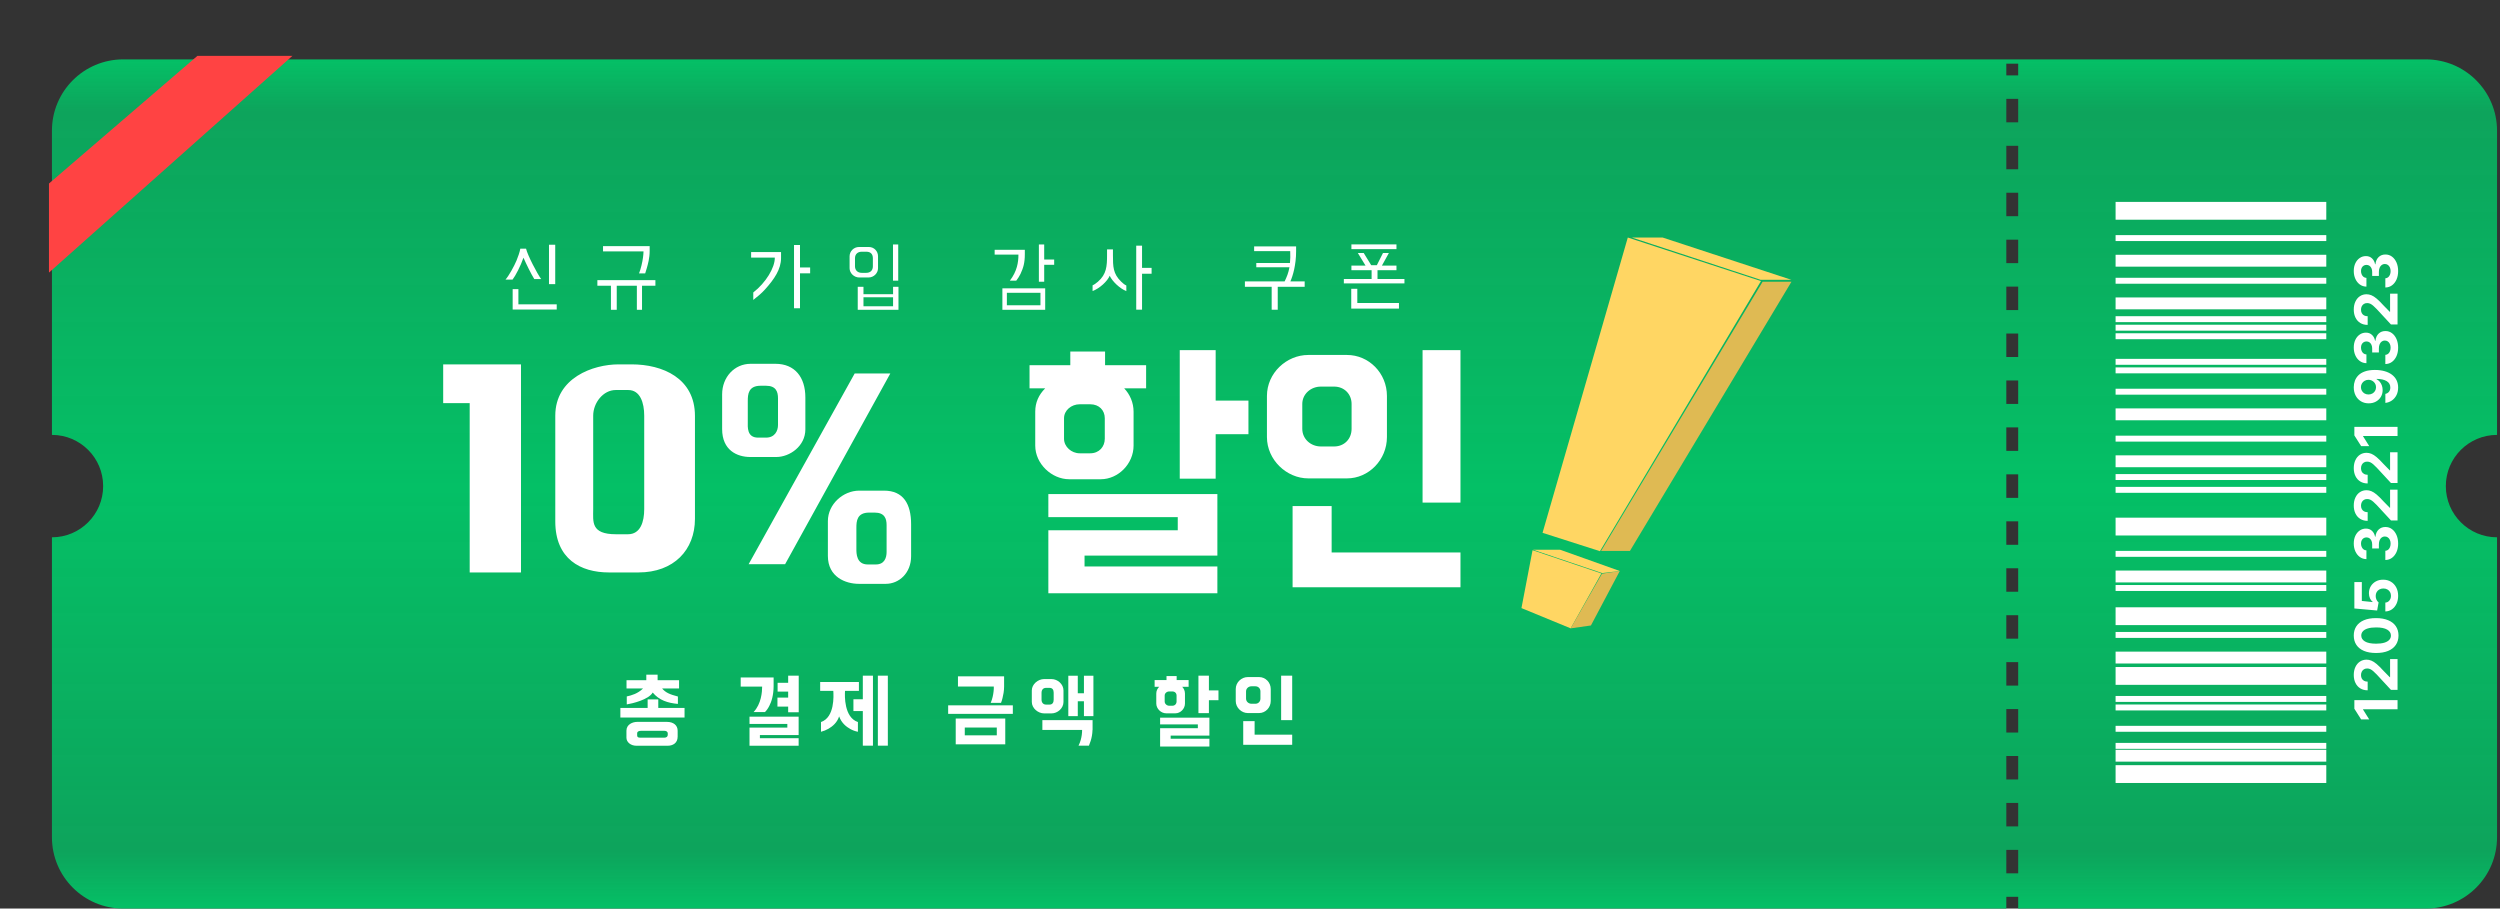 <svg width="421" height="153" viewBox="0 0 421 153" fill="none" xmlns="http://www.w3.org/2000/svg">
<rect x="0" y="0" width="421" height="153" fill="#333333" stroke="none"/>
<path fill-rule="evenodd" clip-rule="evenodd" d="M20.747 10C14.12 10 8.747 15.373 8.747 22V73.236C13.509 73.236 17.37 77.097 17.37 81.859C17.37 86.622 13.509 90.483 8.747 90.483V141C8.747 147.628 14.12 153 20.747 153H337.863V151.024H339.863V153H408.501C415.128 153 420.501 147.628 420.501 141V90.483C415.738 90.483 411.878 86.622 411.878 81.859C411.878 77.097 415.738 73.236 420.501 73.236V22C420.501 15.373 415.128 10 408.501 10H20.747ZM337.863 10.719V12.695H339.863V10.719L337.863 10.719ZM337.863 16.647V20.599H339.863V16.647H337.863ZM337.863 24.552V28.504H339.863V24.552H337.863ZM337.863 32.456V36.408H339.863V32.456H337.863ZM337.863 40.361V44.313H339.863V40.361H337.863ZM337.863 48.265V52.218H339.863V48.265H337.863ZM337.863 56.17V60.122H339.863V56.17H337.863ZM337.863 64.074V68.026H339.863V64.074H337.863ZM337.863 71.979V75.931H339.863V71.979H337.863ZM337.863 83.836H339.863V79.883H337.863V83.836ZM337.863 87.788V91.74H339.863V87.788H337.863ZM337.863 95.692V99.645H339.863V95.692H337.863ZM337.863 103.597V107.549H339.863V103.597H337.863ZM337.863 111.501V115.454H339.863V111.501H337.863ZM337.863 119.406V123.358H339.863V119.406H337.863ZM337.863 127.31V131.263H339.863V127.31H337.863ZM337.863 135.215V139.167H339.863V135.215H337.863ZM337.863 143.119V147.072H339.863V143.119H337.863Z" fill="url(#paint0_linear_141_27)"/>
<line x1="356.265" y1="40.093" x2="391.747" y2="40.093" stroke="white"/>
<line x1="356.265" y1="43.905" x2="391.747" y2="43.905" stroke="white" stroke-width="2"/>
<line x1="356.265" y1="47.279" x2="391.747" y2="47.279" stroke="white"/>
<line x1="356.265" y1="51.091" x2="391.747" y2="51.091" stroke="white" stroke-width="2"/>
<line x1="356.265" y1="127.261" x2="391.747" y2="127.261" stroke="white" stroke-width="2"/>
<line x1="356.265" y1="65.962" x2="391.747" y2="65.962" stroke="white"/>
<line x1="356.265" y1="55.184" x2="391.747" y2="55.184" stroke="white"/>
<line x1="356.265" y1="53.747" x2="391.747" y2="53.747" stroke="white"/>
<line x1="356.265" y1="62.37" x2="391.747" y2="62.37" stroke="white"/>
<line x1="356.265" y1="56.621" x2="391.747" y2="56.621" stroke="white"/>
<line x1="356.265" y1="60.932" x2="391.747" y2="60.932" stroke="white"/>
<line x1="356.265" y1="80.335" x2="391.747" y2="80.335" stroke="white"/>
<line x1="356.265" y1="99.018" x2="391.747" y2="99.018" stroke="white"/>
<line x1="356.265" y1="117.701" x2="391.747" y2="117.701" stroke="white"/>
<line x1="356.265" y1="119.138" x2="391.747" y2="119.138" stroke="white"/>
<line x1="356.265" y1="125.605" x2="391.747" y2="125.605" stroke="white"/>
<line x1="356.265" y1="122.731" x2="391.747" y2="122.731" stroke="white"/>
<line x1="356.265" y1="82.49" x2="391.747" y2="82.49" stroke="white"/>
<line x1="356.265" y1="88.676" x2="391.747" y2="88.676" stroke="white" stroke-width="3"/>
<line x1="356.265" y1="130.354" x2="391.747" y2="130.354" stroke="white" stroke-width="3"/>
<line x1="356.265" y1="103.767" x2="391.747" y2="103.767" stroke="white" stroke-width="3"/>
<line x1="356.265" y1="35.5" x2="391.747" y2="35.5" stroke="white" stroke-width="3"/>
<line x1="356.265" y1="113.827" x2="391.747" y2="113.827" stroke="white" stroke-width="3"/>
<line x1="356.265" y1="69.774" x2="391.747" y2="69.774" stroke="white" stroke-width="2"/>
<line x1="356.265" y1="106.922" x2="391.747" y2="106.922" stroke="white"/>
<line x1="356.265" y1="110.734" x2="391.747" y2="110.734" stroke="white" stroke-width="2"/>
<line x1="356.265" y1="93.269" x2="391.747" y2="93.269" stroke="white"/>
<line x1="356.265" y1="97.081" x2="391.747" y2="97.081" stroke="white" stroke-width="2"/>
<line x1="356.265" y1="73.867" x2="391.747" y2="73.867" stroke="white"/>
<line x1="356.265" y1="77.679" x2="391.747" y2="77.679" stroke="white" stroke-width="2"/>
<path d="M87.736 61.36V96.4H79.096V67.888H74.632V61.36H87.736ZM107.526 96.4H102.534C97.782 96.4 93.51 94.144 93.51 87.808V70C93.51 63.616 99.894 61.36 104.166 61.36H106.374C111.558 61.36 117.03 63.664 117.03 70.048V87.376C117.03 92.608 113.478 96.4 107.526 96.4ZM103.734 89.968H105.75C107.862 89.968 108.486 87.856 108.486 85.744V70C108.486 67.84 107.814 65.68 105.798 65.68H103.686C101.574 65.68 99.894 67.84 99.894 70V85.744C99.894 87.856 99.462 89.968 103.734 89.968ZM149.927 62.896L132.215 95.008H126.071L143.927 62.896H149.927ZM149.159 98.32H144.647C142.391 98.32 139.415 97.168 139.415 93.616V87.76C139.415 84.88 142.007 82.624 144.695 82.624H148.871C152.135 82.624 153.431 84.88 153.431 88.288V93.664C153.431 96.496 151.415 98.32 149.159 98.32ZM146.135 95.056H147.479C148.967 95.056 149.303 93.904 149.303 92.944V88.432C149.303 87.328 148.967 86.32 147.287 86.32H146.375C144.311 86.32 144.215 87.76 144.215 88.864V92.464C144.215 93.184 144.215 95.056 146.135 95.056ZM130.727 76.96H126.359C124.103 76.96 121.607 75.808 121.607 72.256V66.4C121.607 63.52 123.671 61.264 126.407 61.264H130.583C133.847 61.264 135.623 63.52 135.623 66.928V72.304C135.623 75.136 132.983 76.96 130.727 76.96ZM127.655 73.696H128.999C130.487 73.696 131.015 72.544 131.015 71.584V67.072C131.015 65.968 130.679 64.96 128.999 64.96H128.087C126.023 64.96 125.927 66.4 125.927 67.504V71.104C125.927 71.824 125.735 73.696 127.655 73.696ZM176.542 99.904V89.296H198.334V87.088H176.542V83.2H205.006V93.568H182.638V95.392H205.006V99.904H176.542ZM186.094 61.504H193.006V65.392H189.31C190.27 66.4 190.894 67.792 190.894 69.328V75.04C190.894 78.112 188.302 80.704 185.374 80.704H180.046C177.118 80.704 174.334 78.112 174.334 75.04V69.328C174.334 67.792 174.91 66.496 176.014 65.392H173.374V61.504H180.238V59.2H186.094V61.504ZM210.238 67.456V73.12H204.718V80.608H198.67V58.96H204.718V67.456H210.238ZM186.046 73.888V70.432C186.046 69.088 185.086 68.08 183.598 68.08H181.822C180.43 68.08 179.182 69.088 179.182 70.432V73.888C179.182 75.232 180.43 76.336 181.822 76.336H183.598C185.086 76.336 186.046 75.232 186.046 73.888ZM220.312 59.776H226.84C230.488 59.776 233.56 62.8 233.56 66.688V73.6C233.56 77.44 230.488 80.56 226.84 80.56H220.312C216.664 80.56 213.352 77.44 213.352 73.6V66.688C213.352 62.8 216.664 59.776 220.312 59.776ZM217.672 98.896V85.216H224.248V93.04H245.944V98.896H217.672ZM245.944 84.64H239.56V58.96H245.944V84.64ZM227.608 72.208V68.032C227.608 66.352 226.36 65.104 224.68 65.104H222.424C220.744 65.104 219.304 66.352 219.304 68.032V72.208C219.304 73.936 220.744 75.184 222.424 75.184H224.68C226.36 75.184 227.608 73.936 227.608 72.208Z" fill="white"/>
<path d="M86.318 47.08H85.128C85.688 46.45 86.57 44.854 86.976 43.888C87.242 43.258 87.536 42.404 87.62 41.872H88.586C88.852 43.006 90.462 46.086 91.134 46.996H89.972C89.412 46.086 88.642 44.518 88.152 43.398C87.676 44.784 86.808 46.45 86.318 47.08ZM86.332 52.12V48.69H87.298V51.252H93.752V52.12H86.332ZM92.45 47.85V41.214H93.5V47.85H92.45ZM100.598 48.116V47.178H110.37V48.116H108.116V52.176H107.248V48.116H103.86V52.176H102.88V48.116H100.598ZM101.55 42.334V41.452H109.404V42.264C109.404 43.482 109.11 44.476 108.928 45.134C108.844 45.456 108.746 45.736 108.648 46.044H107.612C107.906 45.316 108.186 44.14 108.284 43.342C108.326 43.034 108.354 42.768 108.368 42.334H101.55ZM126.488 43.384V42.446H131.528V43.454C131.528 45.33 130.408 46.996 128.826 48.746C128.252 49.39 127.58 49.936 126.852 50.51V49.25C128.966 47.612 130.506 45.064 130.478 43.384H126.488ZM133.712 51.91V41.256H134.72V45.036H136.428V46.03H134.72V51.91H133.712ZM143.071 45.176V43.146C143.071 42.334 143.757 41.592 144.667 41.592H146.305C147.229 41.592 147.859 42.334 147.859 43.146V45.176C147.859 45.974 147.173 46.73 146.249 46.73H144.709C143.799 46.73 143.071 45.974 143.071 45.176ZM143.981 43.482V44.84C143.981 45.54 144.457 45.946 145.115 45.946H145.871C146.571 45.946 146.991 45.54 146.991 44.84V43.482C146.991 42.782 146.599 42.39 145.899 42.39H145.115C144.457 42.39 143.981 42.782 143.981 43.482ZM144.443 52.176V48.298H145.409V49.544H150.393V48.298H151.303V52.176H144.443ZM145.409 51.574H150.393V50.062H145.409V51.574ZM150.379 47.262V41.172H151.261V47.262H150.379ZM167.499 42.88V42.068H172.581V42.782C172.581 44.294 172.329 45.092 171.853 46.128C171.671 46.506 171.391 46.94 171.139 47.262H170.061C171.279 45.666 171.503 44.168 171.503 42.88H167.499ZM168.801 52.176V48.55H176.011V52.176H168.801ZM169.557 51.406H175.213V49.306H169.557V51.406ZM174.947 47.444V41.172H175.843V43.706H177.523V44.588H175.843V47.444H174.947ZM183.99 49.012V48.046C184.242 47.948 184.578 47.71 184.886 47.444C186.342 46.184 186.426 44.826 186.426 42.978V41.998H187.42V42.964C187.42 44.91 187.434 46.086 188.792 47.416C189.03 47.64 189.394 47.976 189.674 48.074V49.026C188.582 48.592 187.308 47.388 186.874 46.436C186.482 47.374 185.166 48.578 183.99 49.012ZM191.34 52.148V41.368H192.32V45.106H193.93V46.1H192.32V52.148H191.34ZM209.641 48.298V47.388H216.333C216.711 46.59 216.949 46.03 217.145 45.008H211.559V44.294H217.229C217.299 43.65 217.299 43.02 217.271 42.292H211.195V41.494H218.265V42.334C218.265 44.616 217.705 46.492 217.299 47.388H219.707V48.298H215.171V52.162H214.149V48.298H209.641ZM226.303 47.724V46.982H230.979V45.498H227.577V44.728H229.957L228.655 42.6H229.649L230.909 44.658H231.861L232.897 42.6H233.891L232.715 44.728H235.165V45.498H231.973V46.982H236.509V47.724H226.303ZM227.549 51.966V48.634H228.571V51.028H235.585V51.966H227.549ZM227.577 41.956V41.158H235.165V41.956H227.577Z" fill="white"/>
<path d="M107.312 121.564H112.296C113.43 121.564 114.116 122.152 114.116 123.048V124.056C114.116 125.134 113.304 125.582 112.45 125.582H107.158C106.248 125.582 105.492 125.008 105.492 124.224V123.048C105.492 121.97 106.556 121.564 107.312 121.564ZM108.838 113.612H110.742V114.55H114.354V115.936H111.498C112.086 116.636 112.772 116.93 114.158 117.294V118.54C112.45 118.386 110.994 117.924 109.916 116.622C109.244 117.812 106.514 118.47 105.548 118.624V117.28C106.374 117.098 107.382 116.818 108.292 115.936H105.506V114.55H108.838V113.612ZM110.854 119.212H115.278V120.836H104.47V119.212H109.062V117.784H110.854V119.212ZM111.82 123.062H108.012C107.466 123.062 107.298 123.258 107.298 123.468V123.832C107.298 124.252 107.648 124.224 108.012 124.224H111.89C112.226 124.224 112.45 124.028 112.45 123.762V123.496C112.45 123.216 112.198 123.062 111.82 123.062ZM130.277 114.088V115.558C130.263 117.084 129.927 118.162 129.549 118.876C129.339 119.296 129.087 119.646 128.821 119.912H126.903C128.205 118.54 128.345 116.496 128.345 115.628H124.733V114.088H130.277ZM134.505 113.78V119.94H132.727V118.988H130.921V117.476H132.727V116.468H130.949V114.984H132.727V113.78H134.505ZM126.217 125.582V122.53H132.587V121.914H126.217V120.682H134.491V123.79H127.967V124.308H134.491V125.582H126.217ZM144.64 116.342H142.302C142.246 117.168 142.134 120.808 144.472 121.592V123.23C144.024 123.146 143.604 122.992 143.198 122.768C142.512 122.39 141.714 121.76 141.308 120.64C140.972 121.69 140.202 122.32 139.53 122.712C139.124 122.95 138.704 123.118 138.256 123.23V121.592C140.58 120.794 140.384 117.168 140.328 116.342H138.116V114.844H144.64V116.342ZM145.298 113.78H147.006V125.568H145.298V119.744H143.716V117.756H145.298V113.78ZM149.512 113.78V125.568H147.832V113.78H149.512ZM169.287 121.004V125.344H160.943V121.004H169.287ZM169.091 113.892V115.614C169.091 116.356 168.951 117.042 168.825 117.546C168.755 117.84 168.671 118.12 168.573 118.358H166.837C167.117 117.7 167.257 117 167.313 116.482C167.355 116.174 167.369 115.88 167.355 115.614H161.321V113.892H169.091ZM170.561 120.22H159.669V118.778H170.561V120.22ZM167.859 122.516H162.469V123.832H167.859V122.516ZM175.829 114.354H177.075C178.097 114.354 179.091 115.208 179.091 116.272V118.204C179.091 119.282 178.097 120.136 177.075 120.136H175.829C174.821 120.136 173.757 119.282 173.757 118.204V116.272C173.757 115.208 174.821 114.354 175.829 114.354ZM177.439 117.826V116.664C177.439 116.174 177.243 115.838 176.753 115.838H176.151C175.661 115.838 175.395 116.174 175.395 116.664V117.826C175.395 118.288 175.661 118.652 176.151 118.652H176.753C177.243 118.652 177.439 118.288 177.439 117.826ZM182.535 113.794H184.131V120.598H182.535V118.092H181.499V120.598H179.903V113.794H181.499V116.748H182.535V113.794ZM175.535 121.27H183.991V122.922H183.977C183.963 123.636 183.823 124.28 183.669 124.77C183.571 125.064 183.473 125.33 183.375 125.568H181.625C181.947 124.938 182.101 124.266 182.171 123.762C182.213 123.468 182.227 123.188 182.227 122.922H175.535V121.27ZM195.362 125.722V122.628H201.718V121.984H195.362V120.85H203.664V123.874H197.14V124.406H203.664V125.722H195.362ZM198.148 114.522H200.164V115.656H199.086C199.366 115.95 199.548 116.356 199.548 116.804V118.47C199.548 119.366 198.792 120.122 197.938 120.122H196.384C195.53 120.122 194.718 119.366 194.718 118.47V116.804C194.718 116.356 194.886 115.978 195.208 115.656H194.438V114.522H196.44V113.85H198.148V114.522ZM205.19 116.258V117.91H203.58V120.094H201.816V113.78H203.58V116.258H205.19ZM198.134 118.134V117.126C198.134 116.734 197.854 116.44 197.42 116.44H196.902C196.496 116.44 196.132 116.734 196.132 117.126V118.134C196.132 118.526 196.496 118.848 196.902 118.848H197.42C197.854 118.848 198.134 118.526 198.134 118.134ZM210.129 114.018H212.033C213.097 114.018 213.993 114.9 213.993 116.034V118.05C213.993 119.17 213.097 120.08 212.033 120.08H210.129C209.065 120.08 208.099 119.17 208.099 118.05V116.034C208.099 114.9 209.065 114.018 210.129 114.018ZM209.359 125.428V121.438H211.277V123.72H217.605V125.428H209.359ZM217.605 121.27H215.743V113.78H217.605V121.27ZM212.257 117.644V116.426C212.257 115.936 211.893 115.572 211.403 115.572H210.745C210.255 115.572 209.835 115.936 209.835 116.426V117.644C209.835 118.148 210.255 118.512 210.745 118.512H211.403C211.893 118.512 212.257 118.148 212.257 117.644Z" fill="white"/>
<path d="M274.121 40L296.545 47.333L269.432 92.82L259.764 89.727L274.121 40Z" fill="#FFD663"/>
<path d="M296.822 47.447H301.679L274.481 92.776H269.625L296.822 47.447Z" fill="#DFBA53"/>
<path d="M279.985 40L301.678 47.123H296.497L274.804 40H279.985Z" fill="#FFD663"/>
<path d="M258.081 92.654L269.672 96.57L264.501 105.815L256.213 102.403L258.081 92.654Z" fill="#FFD663"/>
<path d="M269.771 96.61L272.768 96.158L267.913 105.328L264.5 105.816L269.771 96.61Z" fill="#DFBA53"/>
<path d="M262.71 92.572L266.901 94.062L272.768 96.158L269.794 96.503L258.158 92.572L262.71 92.572Z" fill="#FFD663"/>
<path d="M8.248 30.904L33.248 9.404L49.247 9.404L8.247 45.905L8.248 30.904Z" fill="#FF4343"/>
<path d="M396.474 117.905L403.747 117.905L403.747 119.442L397.934 119.442L397.934 119.485L398.978 121.15L397.614 121.15L396.474 119.35L396.474 117.905ZM403.747 116.176L402.639 116.176L400.242 113.587C400.029 113.367 399.837 113.183 399.667 113.033C399.496 112.882 399.329 112.767 399.166 112.689C399 112.611 398.822 112.572 398.63 112.572C398.417 112.572 398.233 112.62 398.079 112.717C397.923 112.814 397.804 112.947 397.721 113.115C397.636 113.283 397.593 113.474 397.593 113.687C397.593 113.909 397.638 114.103 397.728 114.269C397.818 114.435 397.947 114.563 398.115 114.653C398.283 114.743 398.483 114.788 398.715 114.788L398.715 116.247C398.239 116.247 397.826 116.139 397.476 115.924C397.125 115.709 396.854 115.407 396.663 115.018C396.471 114.63 396.375 114.183 396.375 113.676C396.375 113.155 396.467 112.702 396.652 112.316C396.834 111.928 397.088 111.626 397.412 111.411C397.736 111.195 398.108 111.087 398.527 111.087C398.802 111.087 399.073 111.142 399.34 111.251C399.608 111.357 399.905 111.548 400.231 111.822C400.556 112.097 400.945 112.484 401.4 112.984L402.44 114.045L402.49 114.045L402.49 110.991L403.747 110.991L403.747 116.176ZM403.907 107.026C403.905 107.637 403.754 108.162 403.456 108.602C403.158 109.04 402.726 109.378 402.16 109.615C401.594 109.849 400.913 109.965 400.118 109.963C399.325 109.963 398.649 109.845 398.09 109.611C397.531 109.374 397.106 109.037 396.815 108.599C396.522 108.159 396.375 107.634 396.375 107.026C396.375 106.417 396.522 105.894 396.815 105.456C397.109 105.016 397.535 104.677 398.094 104.441C398.65 104.204 399.325 104.087 400.118 104.089C400.916 104.089 401.597 104.207 402.163 104.444C402.729 104.678 403.161 105.015 403.459 105.453C403.758 105.891 403.907 106.415 403.907 107.026ZM402.632 107.026C402.632 106.609 402.422 106.276 402.003 106.028C401.584 105.779 400.956 105.656 400.118 105.659C399.566 105.659 399.107 105.715 398.74 105.829C398.373 105.94 398.097 106.099 397.913 106.305C397.728 106.508 397.636 106.749 397.636 107.026C397.636 107.44 397.843 107.771 398.257 108.02C398.671 108.269 399.292 108.394 400.118 108.396C400.677 108.396 401.143 108.341 401.517 108.23C401.889 108.116 402.168 107.956 402.355 107.75C402.54 107.544 402.632 107.303 402.632 107.026ZM403.847 100.336C403.847 100.838 403.754 101.286 403.57 101.679C403.385 102.069 403.13 102.379 402.806 102.609C402.482 102.839 402.11 102.958 401.691 102.968L401.691 101.476C401.973 101.46 402.201 101.341 402.376 101.121C402.552 100.901 402.639 100.639 402.639 100.336C402.639 100.095 402.586 99.882 402.479 99.697C402.37 99.51 402.22 99.365 402.028 99.26C401.834 99.154 401.612 99.1 401.361 99.1C401.105 99.1 400.88 99.155 400.686 99.264C400.492 99.37 400.34 99.518 400.231 99.708C400.123 99.897 400.067 100.114 400.065 100.358C400.065 100.571 400.108 100.778 400.196 100.979C400.284 101.178 400.403 101.333 400.555 101.444L400.31 102.811L396.474 102.467L396.474 98.021L397.731 98.021L397.731 101.199L399.553 101.387L399.553 101.345C399.373 101.217 399.224 101.024 399.106 100.766C398.987 100.508 398.928 100.219 398.928 99.9C398.928 99.462 399.031 99.071 399.237 98.728C399.443 98.384 399.726 98.113 400.086 97.914C400.443 97.716 400.855 97.617 401.322 97.62C401.812 97.617 402.247 97.731 402.628 97.961C403.007 98.188 403.306 98.506 403.523 98.916C403.739 99.323 403.847 99.796 403.847 100.336ZM403.847 91.545C403.847 92.075 403.755 92.547 403.573 92.962C403.388 93.373 403.135 93.699 402.813 93.938C402.489 94.175 402.115 94.297 401.691 94.304L401.691 92.755C401.869 92.746 402.025 92.688 402.16 92.582C402.292 92.473 402.395 92.328 402.469 92.148C402.542 91.968 402.579 91.766 402.579 91.541C402.579 91.307 402.537 91.1 402.454 90.92C402.372 90.74 402.257 90.599 402.11 90.497C401.963 90.395 401.794 90.344 401.602 90.344C401.408 90.344 401.236 90.399 401.087 90.508C400.936 90.614 400.817 90.768 400.732 90.969C400.647 91.168 400.604 91.405 400.604 91.68L400.604 92.358L399.475 92.358L399.475 91.68C399.475 91.448 399.435 91.243 399.354 91.065C399.274 90.885 399.163 90.746 399.021 90.646C398.876 90.547 398.708 90.497 398.516 90.497C398.334 90.497 398.174 90.541 398.037 90.628C397.897 90.714 397.788 90.834 397.71 90.991C397.632 91.144 397.593 91.324 397.593 91.53C397.593 91.739 397.631 91.929 397.707 92.102C397.78 92.275 397.885 92.413 398.023 92.518C398.16 92.622 398.321 92.677 398.506 92.684L398.506 94.158C398.087 94.151 397.717 94.031 397.398 93.799C397.078 93.567 396.828 93.255 396.648 92.862C396.466 92.467 396.375 92.02 396.375 91.523C396.375 91.021 396.466 90.582 396.648 90.206C396.831 89.829 397.077 89.537 397.387 89.329C397.695 89.118 398.04 89.014 398.424 89.016C398.831 89.014 399.171 89.14 399.443 89.396C399.715 89.649 399.888 89.98 399.962 90.387L400.018 90.387C400.087 89.852 400.273 89.445 400.576 89.165C400.877 88.884 401.253 88.744 401.705 88.746C402.119 88.744 402.488 88.864 402.81 89.105C403.132 89.344 403.385 89.674 403.57 90.096C403.754 90.517 403.847 91 403.847 91.545ZM403.747 87.641L402.639 87.641L400.242 85.052C400.029 84.832 399.837 84.647 399.667 84.498C399.496 84.347 399.329 84.232 399.166 84.154C399 84.076 398.822 84.037 398.63 84.037C398.417 84.037 398.233 84.085 398.079 84.182C397.923 84.279 397.804 84.412 397.721 84.58C397.636 84.748 397.593 84.939 397.593 85.152C397.593 85.374 397.638 85.568 397.728 85.734C397.818 85.9 397.947 86.028 398.115 86.118C398.283 86.207 398.483 86.252 398.715 86.252L398.715 87.712C398.239 87.712 397.826 87.604 397.476 87.389C397.125 87.173 396.854 86.872 396.663 86.483C396.471 86.095 396.375 85.648 396.375 85.141C396.375 84.62 396.467 84.167 396.652 83.781C396.834 83.393 397.088 83.091 397.412 82.875C397.736 82.66 398.108 82.552 398.527 82.552C398.802 82.552 399.073 82.607 399.34 82.716C399.608 82.822 399.905 83.013 400.231 83.287C400.556 83.562 400.945 83.949 401.4 84.448L402.44 85.51L402.49 85.51L402.49 82.456L403.747 82.456L403.747 87.641ZM403.747 81.342L402.639 81.342L400.242 78.753C400.029 78.533 399.837 78.349 399.667 78.199C399.496 78.048 399.329 77.933 399.166 77.855C399 77.777 398.822 77.738 398.63 77.738C398.417 77.738 398.233 77.786 398.079 77.883C397.923 77.98 397.804 78.113 397.721 78.281C397.636 78.449 397.593 78.64 397.593 78.853C397.593 79.075 397.638 79.269 397.728 79.435C397.818 79.601 397.947 79.729 398.115 79.819C398.283 79.909 398.483 79.954 398.715 79.954L398.715 81.413C398.239 81.413 397.826 81.305 397.476 81.09C397.125 80.875 396.854 80.573 396.663 80.184C396.471 79.796 396.375 79.349 396.375 78.842C396.375 78.321 396.467 77.868 396.652 77.482C396.834 77.094 397.088 76.792 397.412 76.576C397.736 76.361 398.108 76.253 398.527 76.253C398.802 76.253 399.073 76.308 399.34 76.417C399.608 76.523 399.905 76.714 400.231 76.989C400.556 77.263 400.945 77.65 401.4 78.15L402.44 79.212L402.49 79.212L402.49 76.157L403.747 76.157L403.747 81.342ZM396.474 71.879L403.747 71.879L403.747 73.417L397.934 73.417L397.934 73.46L398.978 75.125L397.614 75.125L396.474 73.325L396.474 71.879ZM396.375 65.205C396.375 64.831 396.438 64.471 396.563 64.125C396.689 63.777 396.889 63.467 397.163 63.195C397.438 62.92 397.802 62.704 398.257 62.545C398.709 62.384 399.264 62.302 399.922 62.3C400.54 62.3 401.092 62.37 401.577 62.51C402.06 62.647 402.471 62.845 402.81 63.103C403.148 63.361 403.406 63.672 403.584 64.037C403.759 64.401 403.846 64.808 403.846 65.258C403.846 65.743 403.753 66.172 403.566 66.544C403.377 66.915 403.12 67.215 402.795 67.442C402.469 67.667 402.102 67.803 401.695 67.85L401.695 66.334C401.96 66.275 402.166 66.151 402.312 65.961C402.457 65.772 402.529 65.537 402.529 65.258C402.529 64.785 402.323 64.425 401.911 64.179C401.497 63.932 400.93 63.808 400.21 63.806L400.21 63.855C400.423 63.964 400.607 64.111 400.761 64.296C400.912 64.481 401.029 64.692 401.112 64.931C401.195 65.168 401.236 65.42 401.236 65.688C401.236 66.116 401.136 66.499 400.935 66.835C400.733 67.171 400.456 67.436 400.104 67.63C399.751 67.825 399.348 67.921 398.896 67.921C398.409 67.924 397.974 67.811 397.593 67.584C397.212 67.357 396.913 67.04 396.698 66.632C396.48 66.223 396.373 65.747 396.375 65.205ZM397.582 65.194C397.582 65.433 397.639 65.646 397.753 65.834C397.866 66.018 398.019 66.165 398.211 66.274C398.403 66.38 398.617 66.432 398.854 66.43C399.093 66.43 399.308 66.378 399.5 66.274C399.689 66.167 399.841 66.023 399.954 65.841C400.066 65.656 400.121 65.445 400.121 65.209C400.121 65.031 400.088 64.866 400.022 64.715C399.956 64.563 399.864 64.432 399.748 64.321C399.63 64.207 399.494 64.118 399.34 64.054C399.186 63.99 399.023 63.959 398.85 63.959C398.62 63.961 398.41 64.015 398.218 64.122C398.026 64.228 397.872 64.375 397.756 64.562C397.64 64.749 397.582 64.96 397.582 65.194ZM403.846 58.547C403.846 59.077 403.755 59.549 403.573 59.963C403.388 60.375 403.135 60.701 402.813 60.94C402.489 61.177 402.115 61.299 401.691 61.306L401.691 59.758C401.869 59.748 402.025 59.69 402.16 59.584C402.292 59.474 402.395 59.33 402.469 59.15C402.542 58.97 402.579 58.768 402.579 58.543C402.579 58.309 402.537 58.101 402.454 57.922C402.372 57.742 402.257 57.601 402.11 57.499C401.963 57.397 401.794 57.346 401.602 57.346C401.408 57.346 401.236 57.401 401.087 57.51C400.936 57.616 400.817 57.77 400.732 57.971C400.647 58.17 400.604 58.407 400.604 58.681L400.604 59.36L399.475 59.36L399.475 58.681C399.475 58.45 399.435 58.245 399.354 58.067C399.274 57.887 399.163 57.748 399.021 57.648C398.876 57.549 398.708 57.499 398.516 57.499C398.334 57.499 398.174 57.543 398.037 57.63C397.897 57.716 397.788 57.836 397.71 57.992C397.632 58.146 397.593 58.326 397.593 58.532C397.593 58.741 397.631 58.931 397.707 59.104C397.78 59.277 397.885 59.415 398.023 59.52C398.16 59.624 398.321 59.679 398.506 59.686L398.506 61.16C398.087 61.153 397.717 61.033 397.398 60.801C397.078 60.569 396.828 60.257 396.648 59.864C396.466 59.469 396.375 59.022 396.375 58.525C396.375 58.023 396.466 57.584 396.648 57.208C396.831 56.831 397.077 56.539 397.387 56.331C397.695 56.12 398.04 56.016 398.424 56.018C398.831 56.016 399.171 56.142 399.443 56.398C399.715 56.651 399.888 56.982 399.962 57.389L400.018 57.389C400.087 56.854 400.273 56.447 400.576 56.167C400.877 55.886 401.253 55.746 401.705 55.748C402.119 55.746 402.488 55.865 402.81 56.107C403.132 56.346 403.385 56.676 403.57 57.098C403.754 57.519 403.846 58.002 403.846 58.547ZM403.747 54.643L402.639 54.643L400.242 52.054C400.029 51.834 399.837 51.649 399.667 51.5C399.496 51.349 399.329 51.234 399.166 51.156C399 51.078 398.822 51.038 398.63 51.038C398.417 51.038 398.233 51.087 398.079 51.184C397.923 51.281 397.804 51.414 397.721 51.582C397.636 51.75 397.593 51.941 397.593 52.154C397.593 52.376 397.638 52.57 397.728 52.736C397.818 52.902 397.947 53.029 398.115 53.12C398.283 53.209 398.483 53.254 398.715 53.254L398.715 54.714C398.239 54.714 397.826 54.606 397.476 54.391C397.125 54.175 396.854 53.873 396.663 53.485C396.471 53.097 396.375 52.65 396.375 52.143C396.375 51.622 396.467 51.169 396.652 50.783C396.834 50.395 397.088 50.093 397.412 49.877C397.736 49.662 398.108 49.554 398.527 49.554C398.802 49.554 399.073 49.609 399.34 49.718C399.608 49.824 399.905 50.015 400.231 50.289C400.556 50.564 400.945 50.951 401.4 51.45L402.44 52.512L402.49 52.512L402.49 49.458L403.747 49.458L403.747 54.643ZM403.846 45.656C403.846 46.186 403.755 46.658 403.573 47.073C403.388 47.485 403.135 47.81 402.813 48.049C402.489 48.286 402.115 48.408 401.691 48.415L401.691 46.867C401.869 46.857 402.025 46.799 402.16 46.693C402.292 46.584 402.395 46.44 402.469 46.26C402.542 46.08 402.579 45.877 402.579 45.652C402.579 45.418 402.537 45.211 402.454 45.031C402.372 44.851 402.257 44.71 402.11 44.608C401.963 44.507 401.794 44.456 401.602 44.456C401.408 44.456 401.236 44.51 401.087 44.619C400.936 44.725 400.817 44.879 400.732 45.081C400.647 45.279 400.604 45.516 400.604 45.791L400.604 46.469L399.475 46.469L399.475 45.791C399.475 45.559 399.435 45.354 399.354 45.176C399.274 44.997 399.163 44.857 399.021 44.758C398.876 44.658 398.708 44.608 398.516 44.608C398.334 44.608 398.174 44.652 398.037 44.74C397.897 44.825 397.788 44.946 397.71 45.102C397.632 45.256 397.593 45.436 397.593 45.642C397.593 45.85 397.631 46.041 397.707 46.213C397.78 46.386 397.885 46.525 398.023 46.629C398.16 46.733 398.321 46.789 398.506 46.796L398.506 48.27C398.087 48.262 397.717 48.143 397.398 47.911C397.078 47.679 396.828 47.366 396.648 46.973C396.466 46.578 396.375 46.132 396.375 45.635C396.375 45.133 396.466 44.694 396.648 44.317C396.831 43.941 397.077 43.648 397.387 43.44C397.695 43.229 398.04 43.125 398.424 43.127C398.831 43.125 399.171 43.252 399.443 43.508C399.715 43.761 399.888 44.091 399.962 44.498L400.018 44.498C400.087 43.963 400.273 43.556 400.576 43.277C400.877 42.995 401.253 42.855 401.705 42.858C402.119 42.855 402.488 42.975 402.81 43.216C403.132 43.455 403.385 43.786 403.57 44.207C403.754 44.628 403.846 45.111 403.846 45.656Z" fill="white"/>
<defs>
<linearGradient id="paint0_linear_141_27" x1="214.624" y1="10" x2="214.624" y2="153" gradientUnits="userSpaceOnUse">
<stop stop-color="#04C066"/>
<stop offset="0.062" stop-color="#04C066" stop-opacity="0.8"/>
<stop offset="0.505" stop-color="#04C066"/>
<stop offset="0.932" stop-color="#04C066" stop-opacity="0.8"/>
<stop offset="1" stop-color="#04C066"/>
</linearGradient>
</defs>
</svg>

